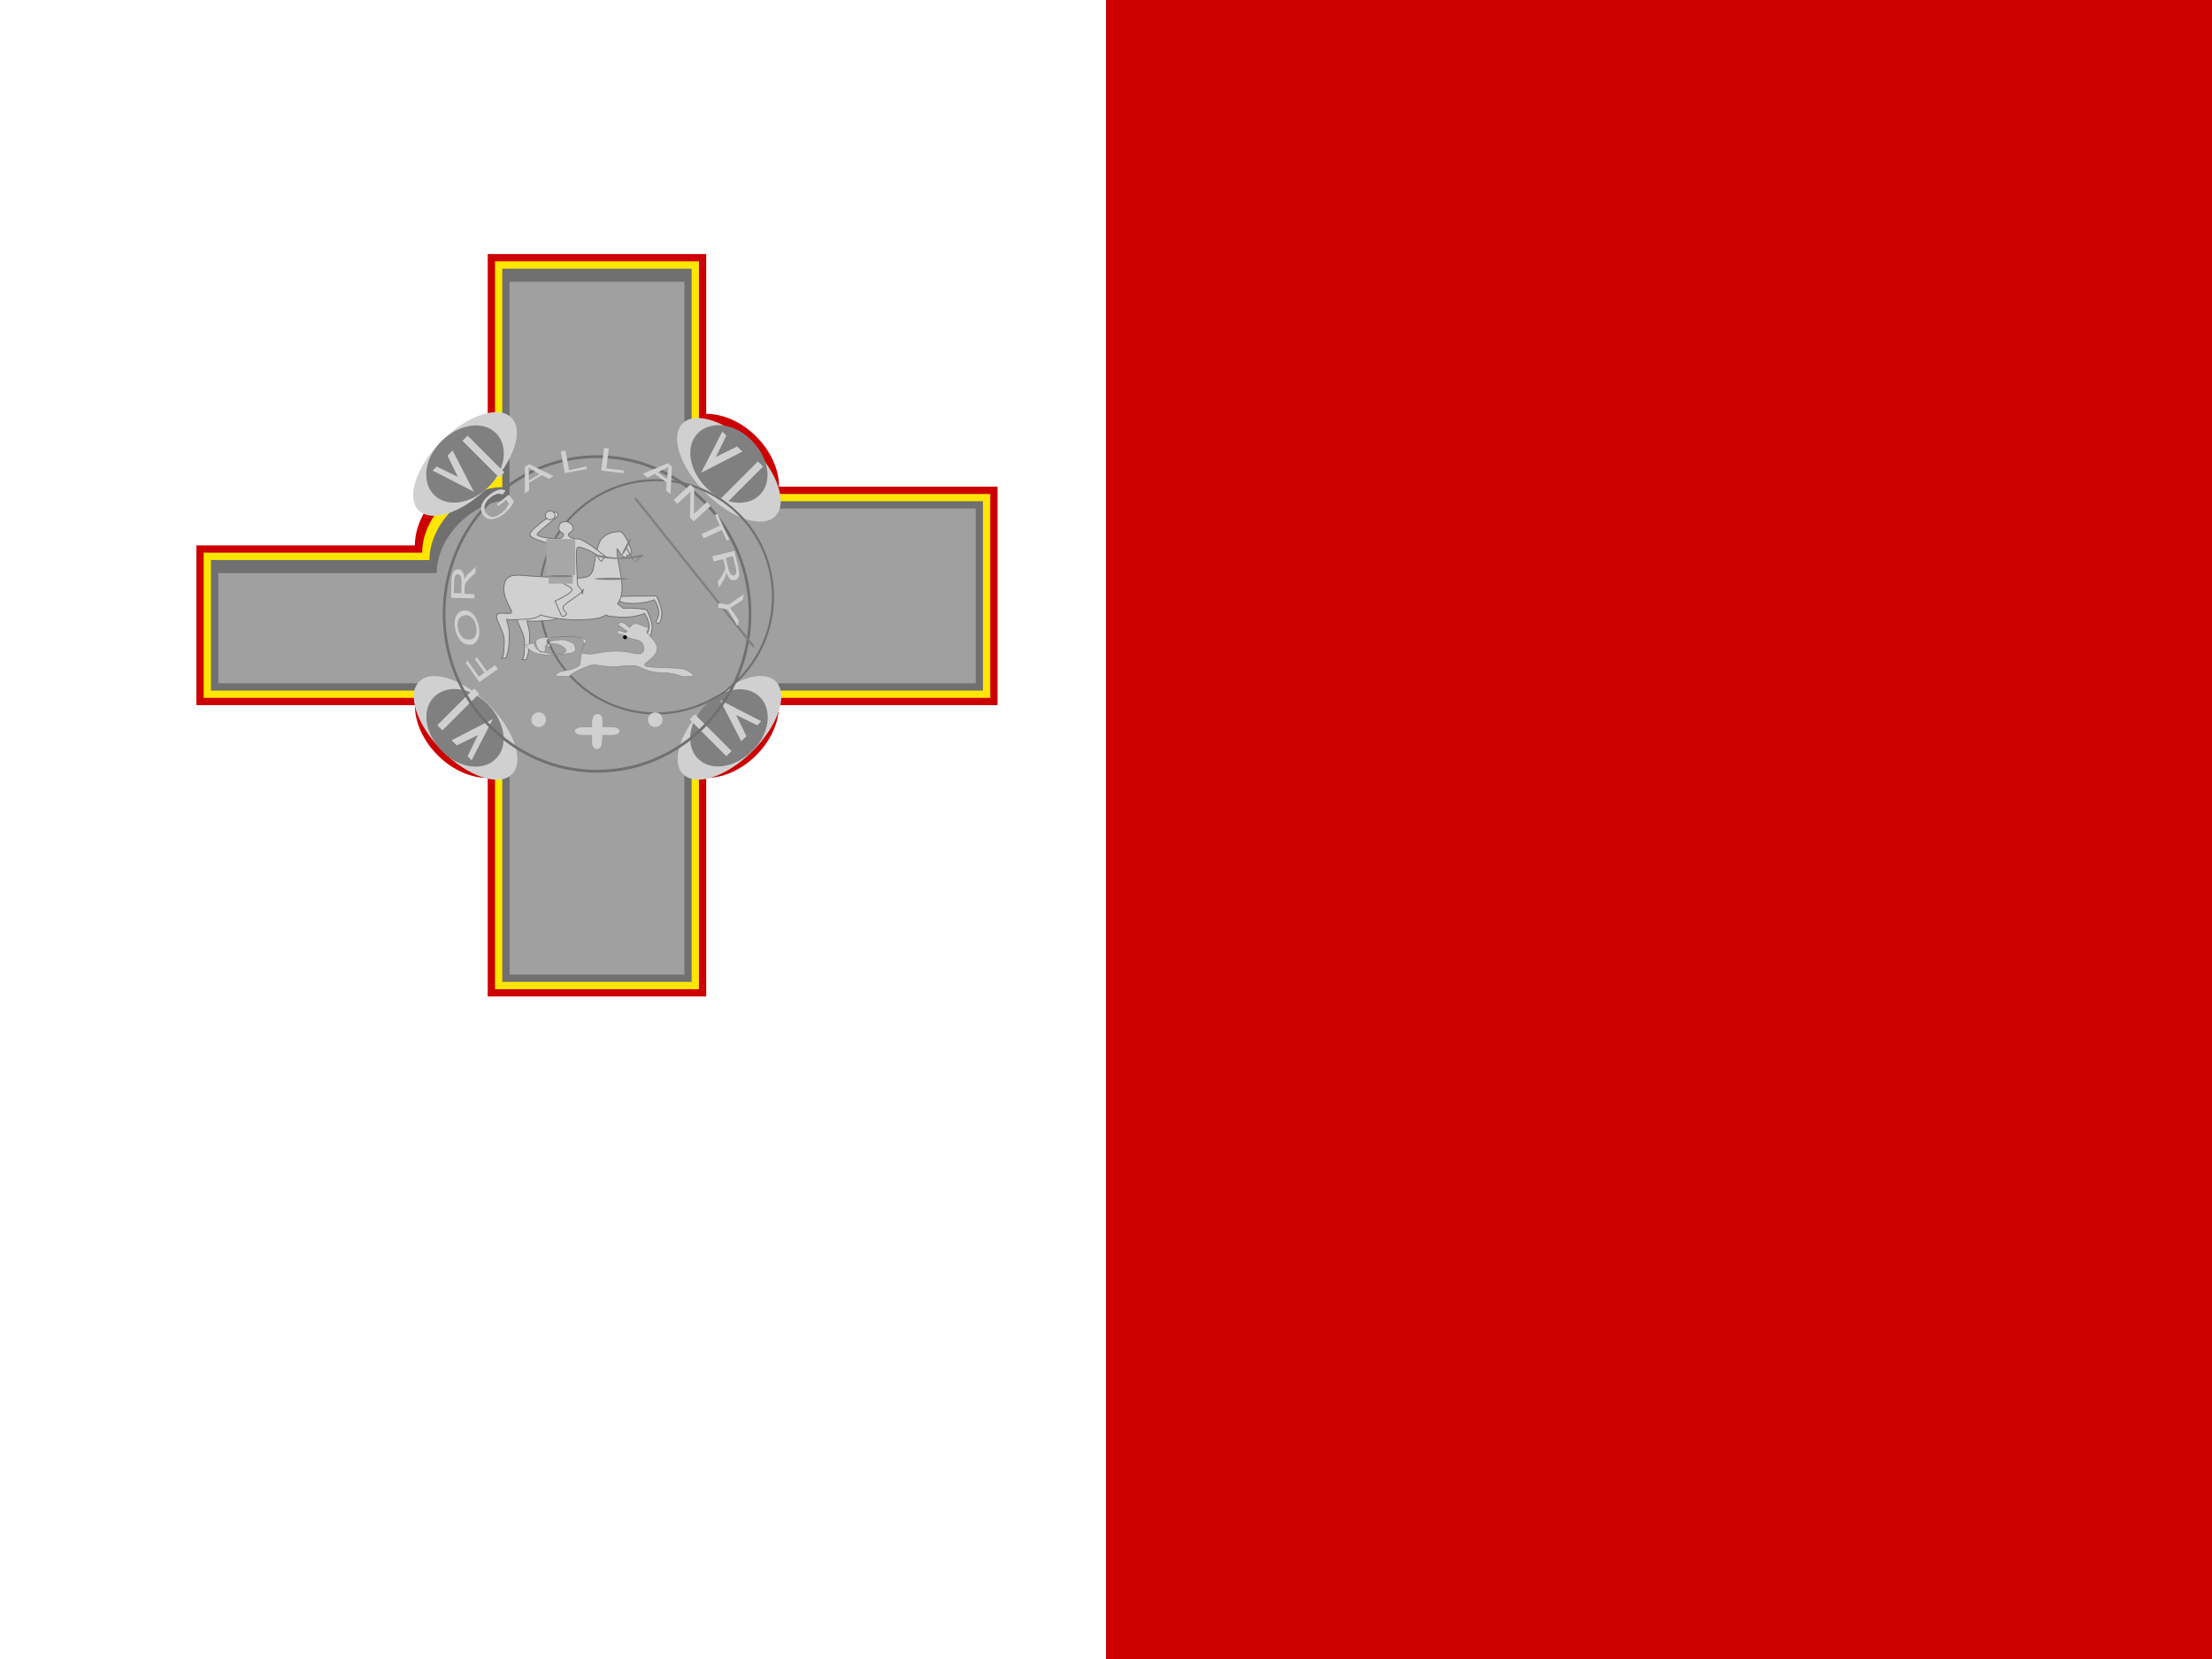 <svg xmlns="http://www.w3.org/2000/svg" height="480" width="640">
  <rect width="100%" height="100%" fill="#333333" stroke="none"/>
  <g fill-rule="evenodd" stroke-width="1pt">
    <path fill="#ce0000" d="M320 0h320v480H320z"/>
    <path fill="#fff" d="M0 0h320v480H0z"/>
  </g>
  <g transform="translate(-12.38 -30.761) scale(1.699)">
    <path d="M104.824 108.068c0 .81-.918 1.466-2.049 1.466-1.131 0-2.049-.666-2.049-1.466 0-.81.918-1.466 2.049-1.466 1.131 0 2.049.666 2.049 1.466z" fill-rule="evenodd" fill="#f1eeee"/>
    <path d="M40.727 100.98v37.209h37.211c0 6.2 6.202 12.402 12.404 12.402v37.207h37.208v-37.207c6.202 0 12.404-6.202 12.404-12.402h37.211V100.98h-37.211c0-6.2-6.202-12.402-12.404-12.402V61.371H90.342v37.207c-6.202 0-12.404 6.202-12.404 12.402H40.727z" fill-rule="evenodd" fill="#c00"/>
    <path d="M41.969 102.22v34.727H79.18c0 6.2 6.2 12.404 12.402 12.404v37.207h34.73v-37.207c6.202 0 12.402-6.204 12.402-12.404h37.211V102.22h-37.211c0-6.2-6.2-12.404-12.402-12.404V62.609h-34.73v37.207c-6.202 0-12.402 6.204-12.402 12.404H41.969z" fill-rule="evenodd" fill="#ffe600"/>
    <path d="M43.209 103.46v32.249h37.208c0 6.2 6.202 12.402 12.404 12.402v37.207h32.248v-37.207c6.202 0 12.404-6.202 12.404-12.402h37.208V103.46h-37.208c0-6.2-6.202-12.402-12.404-12.402V63.861H92.821v37.207c-6.202 0-12.404 6.202-12.404 12.402H43.209z" fill-rule="evenodd" fill="#707070"/>
    <path d="M44.46 104.7v29.766h37.208c0 6.2 6.202 12.404 12.404 12.404v37.207h29.767V146.87c6.202 0 12.404-6.204 12.404-12.404h37.208V104.7h-37.208c0-6.2-6.202-12.402-12.404-12.402V66.091H94.062v37.207c-6.202 0-12.404 6.202-12.404 12.402H44.46z" fill-rule="evenodd" fill="#a0a0a0"/>
    <g fill-rule="evenodd">
      <path d="M94.37 89.223c2.179 2.18.412 7.48-3.947 11.84s-9.66 6.126-11.84 3.946c-2.18-2.18-.413-7.48 3.946-11.84s9.66-6.126 11.84-3.946z" fill="#d0d0d0"/>
      <path d="M91.74 91.862c2.18 2.18 1.69 6.303-1.316 9.209s-7.03 3.496-9.209 1.316c-2.18-2.18-1.69-6.302 1.316-9.208s7.029-3.496 9.209-1.316z" fill="gray"/>
      <path d="M80.774 98.429l.877-.877 3.608 1.764-1.764-3.608.877-.877 3.608 7.016-7.016-3.608zM86.037 93.167l.877-.877 6.263 6.262-.877.877z" fill="#d0d0d0"/>
    </g>
    <g fill-rule="evenodd">
      <path d="M139.308 106.009c-2.18 2.18-7.481.412-11.84-3.947s-6.127-9.66-3.947-11.84c2.18-2.179 7.48-.412 11.84 3.947s6.126 9.66 3.947 11.84z" fill="#d0d0d0"/>
      <path d="M136.678 102.38c-2.18 2.179-6.303 1.69-9.209-1.316s-3.496-7.03-1.316-9.209c2.18-2.18 6.302-1.69 9.209 1.316s3.496 7.029 1.316 9.208z" fill="gray"/>
      <path d="M130.101 91.414l.877.877-1.764 3.608 3.608-1.764.877.877-7.016 3.608 3.608-7.016zM136.363 96.677l.877.877-6.262 6.262-.877-.877z" fill="#d0d0d0"/>
    </g>
    <g fill-rule="evenodd">
      <path d="M123.62 149.947c-2.179-2.18-.412-7.48 3.947-11.84s9.66-6.126 11.84-3.946c2.18 2.18.413 7.48-3.946 11.84s-9.66 6.126-11.84 3.946z" fill="#d0d0d0"/>
      <path d="M126.16 147.318c-2.18-2.18-1.69-6.303 1.316-9.209s7.03-3.496 9.209-1.316c2.18 2.18 1.69 6.302-1.316 9.208s-7.029 3.496-9.209 1.316z" fill="gray"/>
      <path d="M137.116 140.741l-.877.877-3.608-1.764 1.764 3.608-.877.877-3.608-7.016 7.016 3.608zM131.863 146.003l-.877.877-6.263-6.262.877-.877z" fill="#d0d0d0"/>
    </g>
    <g fill-rule="evenodd">
      <path d="M78.686 134.167c2.18-2.18 7.481-.412 11.84 3.947s6.127 9.66 3.947 11.84c-2.18 2.179-7.48.412-11.84-3.947s-6.126-9.66-3.947-11.84z" fill="#d0d0d0"/>
      <path d="M81.216 136.787c2.18-2.18 6.303-1.69 9.209 1.316s3.496 7.03 1.316 9.209c-2.18 2.18-6.302 1.69-9.209-1.316s-3.496-7.029-1.316-9.208z" fill="gray"/>
      <path d="M87.792 147.762l-.877-.877 1.764-3.608-3.608 1.764-.877-.877 7.016-3.608-3.608 7.016zM82.63 142.489l-.877-.877 6.262-6.262.877.877z" fill="#d0d0d0"/>
    </g>
    <path d="M269.29 414.67c0 41.096-34.107 74.409-76.181 74.409s-76.181-33.314-76.181-74.409 34.107-74.409 76.181-74.409 76.181 33.314 76.181 74.409z" transform="matrix(.342 0 0 .36 42.921 -26.627)" stroke="#707070" stroke-width="1pt" fill="none"/>
    <path d="M269.29 414.67c0 41.096-34.107 74.409-76.181 74.409s-76.181-33.314-76.181-74.409 34.107-74.409 76.181-74.409 76.181 33.314 76.181 74.409z" transform="matrix(.261 0 0 .267 68.641 9.023)" stroke="#707070" stroke-width="1pt" fill="none"/>
    <path d="M100.266 140.667a1.24 1.24 0 1 1-2.481 0 1.24 1.24 0 0 1 2.48 0zM120.11 140.667a1.24 1.24 0 1 1-2.48 0 1.24 1.24 0 0 1 2.48 0zM108.12 140.67v1.293h-1.664c-1.664 0-1.664 1.293 0 1.293h1.664v1.294c.006 1.34 1.443 1.602 1.649.104l.106-1.398h1.664c1.663 0 1.663-1.293 0-1.293h-1.664v-1.293c0-1.293-1.664-1.293-1.664 0z" fill-rule="evenodd" fill="#d0d0d0"/>
    <path d="M102.77 122.36v.733s-.389.661-2.868.733c-2.48.172-2.868 0-2.868 0 .066.64.647 1.862.41 3.3.096 1.686-.476 3.21-.476 3.21.066.089-.233.133-.764.089.41-.367.362-1.428.41-2.933.047-1.606-1.666-3.772-1.23-4.399.336-.627 7.376-.733 7.376-.733zM112.61 119.69c2.412-.111 6.469-.087 6.469-.087s.964 1.914.916 2.971c-.04 1.068-.368 1.968-.819 1.608-.46-.46.209-.366.29-1.608.08-1.142-.771-2.326-.771-2.326s-1.73.766-4.332.603c-2.602-.163-1.46-1.117-1.742-1.162z" fill-rule="evenodd" stroke="#707070" stroke-width=".146" fill="#d0d0d0"/>
    <path d="M113.43 121.68c2.412-.111 3.996.268 3.996.268s.964 1.916.916 2.972c-.04 1.067-.368 1.967-.819 1.607-.46-.46.21-.366.29-1.607.08-1.142-.771-2.326-.771-2.326s-1.73.766-4.332.603c-2.602-.162-1.86-.308-2.162-.363-.291-.046-.362.72-4.298.827-3.937.107-6.944-.827-6.944-.827s-.39.661-2.868.733c-2.48.172-2.868 0-2.868 0 .064.64.647 1.862.41 3.3.096 1.686-.476 3.21-.476 3.21.066.089-.233.133-.766.089.41-.367.363-1.428.41-2.933.047-1.606-1.664-3.772-1.23-4.399.336-.627 2.12-.04 2.46-.366.337-.326-1.69-2.621-1.23-4.766.36-2.146 2.404-1.64 4.917-1.466 2.612.074 8.078.724 9.423 0 1.346-.726.763-3.407 2.049-6.132.819-1.1 2.048-1.466 3.277-1.466.82 0 2.049 2.932 2.049 3.666l-.41.367h-.41v.366c-.936.094-1.066-.8-1.639-1.466-.246 1.033.82 4.4.82 6.698 0 1.833-.766 2.641-.814 2.612z" fill-rule="evenodd" stroke="#707070" stroke-width=".146" fill="#d0d0d0"/>
    <path d="M106.64 118.4c.034.73-3.166 2.369-3.427 3.017-.26.649.814 1.008.481 1.378-.332.37-.606.233-.673.302-.068.068-1.204-2.641-1.204-2.641s3.002-1.364 2.888-1.938c-.114-.686-2.216-.94-2.699-2.412s-.17-4.316-.481-4.91c-.311-.694-3.996-1.161-3.999-2.06-.003-.9 3.787-3.367 4.197-3.733.41-.367.82.366.41.733-.41.366-3.377 2.633-3.377 3 0 .366 2.468.733 3.277.733.82 0 1.23-.367 1.23-.733.004-.317-.82-.367-.82-1.1s.41-1.1 1.229-1.1c.41 0 1.197.47 1.229 1.1s-.729.684-.82 1.1c-.09.416.82.733 1.64.733.819 0 3.616 2.132 4.026 2.499.41.366.82.366.41.733-.41.366-.17.8-.68.434-.348-.364-.41-.733-.41-.733-.036-.334-3.037-1.833-3.447-1.467-.41.367 0 4.766 0 6.132 0 .733.864.73.82 1.833z" fill-rule="evenodd" stroke="#707070" stroke-width=".146" fill="#d0d0d0"/>
    <path fill-rule="evenodd" fill="#a7a7a7" d="M100.32 109.9h4.917v6.132h-4.917z"/>
    <rect transform="matrix(.664 .832 -.882 .471 0 0)" fill-rule="evenodd" rx=".446" ry=".199" height=".399" width="30.647" y="-26.672" x="138.6" fill="gray"/>
    <path d="M180.71 42.62a7.087 7.087 0 1 1-14.173 0 7.087 7.087 0 0 1 14.173 0z" fill-rule="evenodd" transform="matrix(.117 0 0 .103 80.66 101.47)" stroke="#707070" stroke-width="1pt" fill="#d0d0d0"/>
    <path d="M116.88 112.64c0 .304-1.902.66-4.097.66-2.196 0-4.097-.366-4.097-.66 0-.304 1.902.44 4.097.44 2.196 0 4.097-.744 4.097-.44z" fill-rule="evenodd" fill="gray"/>
    <path fill-rule="evenodd" fill="#a7a7a7" d="M100.73 116.03h4.097v1.466h-4.097z"/>
    <path d="M114.048 111.417c-.397.744-.774 1.276-.841 1.186-.068-.089.199-.764.696-1.608.397-.744.774-1.276.842-1.186.068.089-.2.764-.697 1.608zM116.083 113.343c-.462.397-.83.664-.842.674-.013-.08.344-.466.796-.863.463-.397.83-.664.842-.674.013.08-.343.466-.796.863z" fill-rule="evenodd" fill="gray"/>
    <path d="M114.664 112.414c.333.606.663 1.12.491 1.146-.062.027-.383-.443-.717-1.06-.334-.607-.663-1.12-.491-1.147.062-.027.383.444.717 1.06zM114.244 116.683c0 .1-1.284.183-2.868.183s-2.867-.082-2.867-.183c0-.102 1.284-.184 2.867-.184 1.684 0 2.868.082 2.868.184zM104.824 116.216c0 .102-.918.184-2.049.184-1.131 0-2.049-.082-2.049-.184 0-.1.918-.183 2.049-.183 1.131 0 2.049.082 2.049.183z" fill-rule="evenodd" fill="gray"/>
    <path d="M96.813 127.96s.676 1.643 3.666 1.666c2.881.022 3.872-.493 2.707-1.363s-3.333-.6-3.063.161c.28.761-.813 1.001-1.07.473-.267-.627-1.289-2.09.667-2.196 1.866-.106 6.784-.674 6.766.416.982 1.09-1.11 2.078.472 2.31 1.682.23 1.807-.266 4.628-.414 2.722-.16 3.761.606 4.694.413.932-.09.8-1.694.062-2.1-.737-.407-2.164-.482-2.617-.928-.363-.446-1.361-.083-1.26-.687.093-.603 1.402.347 1.417.09 0-.008.216-.179.26-.222-.166-.038-.269.023-.383.089.136-.108.126-.167.171-.246-.023-.033-.186.124-.213.092-.028-.033.19-.267.09-.176-.033.024-.292.162-.296.064.004-.036.136-.128.09-.178-.038-.042-.236.048-.26.068.113-.16.106-.148-.004-.26-.094-.111-.163-.109-.317.017.064-.18.081-.219-.074-.287-.127-.07-.133-.136-.291.189.06-.347-.102-.362-.036-.626.04-.16.262-.214.6-.18.676.006 1.038.816 1.269.813.22-.002.468-.868 1.416-.61.948.347 1.066.417 1.642.624.477.206-.336.62-.063.927.273.407 2.134 1.764 1.606 3.18-.629 1.416-1.892 1.64-2.014 2.262-.122.613 4.314.362 6.446.668 1.13.206 1.843 1.06 1.888 1.192.046.142-1.983.133-1.983.133s-1.041-.638-3.626-.687c-2.483-.049-3.429-1.06-4.368-1.176-.93-.126-2.911.21-4.018.16-1.108-.049-2.23-.224-2.947-.321-.717-.098-4.286 1.61-4.274 2.009-.744-.029-2.496-.124-2.423-.076.072.047.314-.776 1.68-.92 1.366-.144 2.694-.798 2.66-1.228-.044-.43.264-1.904.378-2.636.114-.632.626-.938.603-1.268-.122-.331-1.682-.672-3.179-.663-1.497.01-3.167.094-3.399.464-.24.361-.069 1.408.262 1.287.311-.12-.076-.806.262-.946.327-.14 1.166-.266 1.961-.284.787-.018 2.164.67 2.14.89-.014.22.44.962-.188 1.23-.63.279-1.916.403-3.148.34-1.232-.061-2.478-.486-2.927-.766-.448-.272-.723-1.098-.723-1.166z" fill-rule="evenodd" stroke="gray" stroke-width=".078" fill="#d0d0d0"/>
    <path d="M114.063 126.63a.329.329 0 1 1-.667 0 .329.329 0 0 1 .667 0z" fill-rule="evenodd"/>
    <path d="M129.61 120.77l1.696.344 2.666-1.824-.206.968-1.389.927c-.268.17-.614.326-.767.467.168.221.334.486.626.793l.86 1.39-.198.917-1.66-2.84-1.696-.346.17-.787zM126.79 109.04l3.086-1.421-.838-1.82.413-.191 2.017 4.38-.413.19-.842-1.828-3.086 1.421-.337-.731zM122.01 103.23l2.841-2.602.668.61-.073 4.398 2.23-2.042.622.669-2.841 2.602-.668-.61.076-4.4-2.233 2.044-.62-.669zM109.69 98.214l.466-3.824.799.097-.411 3.373 2.974.362-.066.462-3.773-.46zM103.48 98.762l-.69-3.79.793-.144.608 3.342 2.947-.636.082.448-3.74.68zM92.198 104.33l-.283-.363 2.01-1.613.894 1.116a6.69 6.69 0 0 1-.673 1.118c-.266.34-.672.66-.917.927-.466.373-.941.66-1.424.83-.482.177-.916.224-1.302.14a1.69 1.69 0 0 1-.934-.669 1.702 1.702 0 0 1-.367-1.049c-.009-.41.119-.822.383-1.236.264-.414.632-.81 1.106-1.189a4.786 4.786 0 0 1 1.014-.637c.336-.163.632-.23.89-.231.268 0 .61.068.764.206l-.488.662a1.293 1.293 0 0 0-.666-.148c-.176-.003-.383.048-.621.163a3.203 3.203 0 0 0-.719.444c-.287.23-.612.467-.677.681-.166.222-.278.43-.336.626-.066.192-.076.37-.06.636.028.283.13.633.304.76.214.268.466.436.766.6.292.062.612.026.96-.11.349-.136.68-.329.993-.68.272-.217.612-.463.718-.736.206-.276.346-.604.42-.686l-.46-.66-1.396 1.118zM92.068 132.03l-3.141 2.23-2.377-3.346.371-.263 1.91 2.69.973-.69-1.663-2.329.37-.263 1.664 2.328 1.427-1.013.466.666zM87.441 127.02c.447-.126.746-.414.897-.866.149-.463.143-.966-.02-1.638-.164-.683-.429-1.026-.794-1.328-.367-.304-.788-.39-1.266-.266a1.36 1.36 0 0 0-.72.466c-.18.224-.289.609-.324.866-.037.346-.002.71.107 1.096.166.648.408.987.76 1.316.348.327.802.412 1.36.264zm.218.8c-.616.174-1.17.06-1.666-.376-.496-.423-.861-1.047-1.094-1.872-.162-.64-.209-1.061-.167-1.631s.176-.876.406-1.184a1.63 1.63 0 0 1 .898-.624c.376-.106.746-.081 1.11.074.364.166.686.432.963.828.276.397.486.849.629 1.367.166.662.21 1.068.164 1.66-.046.481-.183.876-.412 1.181-.229.306-.606.606-.83.697zM87.981 120l-3.862-.087.061-2.697c.013-.642.067-.963.134-1.234.074-.28.2-.603.38-.668a.821.821 0 0 1 .686-.24c.273.006.6.161.682.436.18.284.29.718.328 1.302.07-.21.137-.371.203-.48.141-.232.317-.462.627-.667l1.072-1.034-.023 1.012-.82.787c-.236.23-.417.42-.643.669-.126.149-.216.284-.267.404-.062.118-.088.24-.11.363-.016.092-.024.24-.029.447l-.021.934 1.71.04-.018.804zm-2.134-.863l.04-1.731a4.067 4.067 0 0 0-.062-.864c-.044-.209-.118-.368-.22-.478a.48.48 0 0 0-.344-.17c-.182-.004-.334.098-.466.306-.122.204-.188.631-.198.982l-.044 1.926 1.274.029zM96.66 102.2l.026-4.606.746-.446 4.116 2.027-.787.47-1.208-.636-2.183 1.307.026 1.344-.734.439zm.694-2.269l1.77-1.069-1.093-.69a8.264 8.264 0 0 1-.78-.463c.06.261.092.618.096.8l.007 1.312zM116.86 98.734l4.167-1.738.7.61-.266 4.68-.741-.64.113-1.36-2.066-1.498-1.227.66-.691-.604zm2.36-.246l1.667 1.216.116-1.237a8.44 8.44 0 0 1 .122-.9 3.692 3.692 0 0 1-.698.402l-1.206.62zM128.6 112.83l3.747-.897.628 2.624c.126.627.188.936.186 1.227 0 .29-.067.638-.198.743a.82.82 0 0 1-.606.381c-.266.064-.622-.019-.77-.247-.247-.228-.463-.62-.648-1.176a2.463 2.463 0 0 1-.074.617c-.078.26-.192.617-.343.769l-.773 1.273-.236-.984.692-.97c.17-.282.297-.612.382-.688.083-.177.136-.33.164-.46.02-.127.026-.263.016-.379a3.717 3.717 0 0 0-.087-.44l-.217-.908-1.664.398-.187-.783zm2.28.282l.403 1.683c.086.368.176.632.27.823.096.19.208.326.336.406.13.08.264.106.376.077.177-.043.298-.18.364-.411.066-.23.046-.663-.069-1.002l-.448-1.872-1.24.296z" fill="#d0d0d0"/>
  </g>
</svg>
